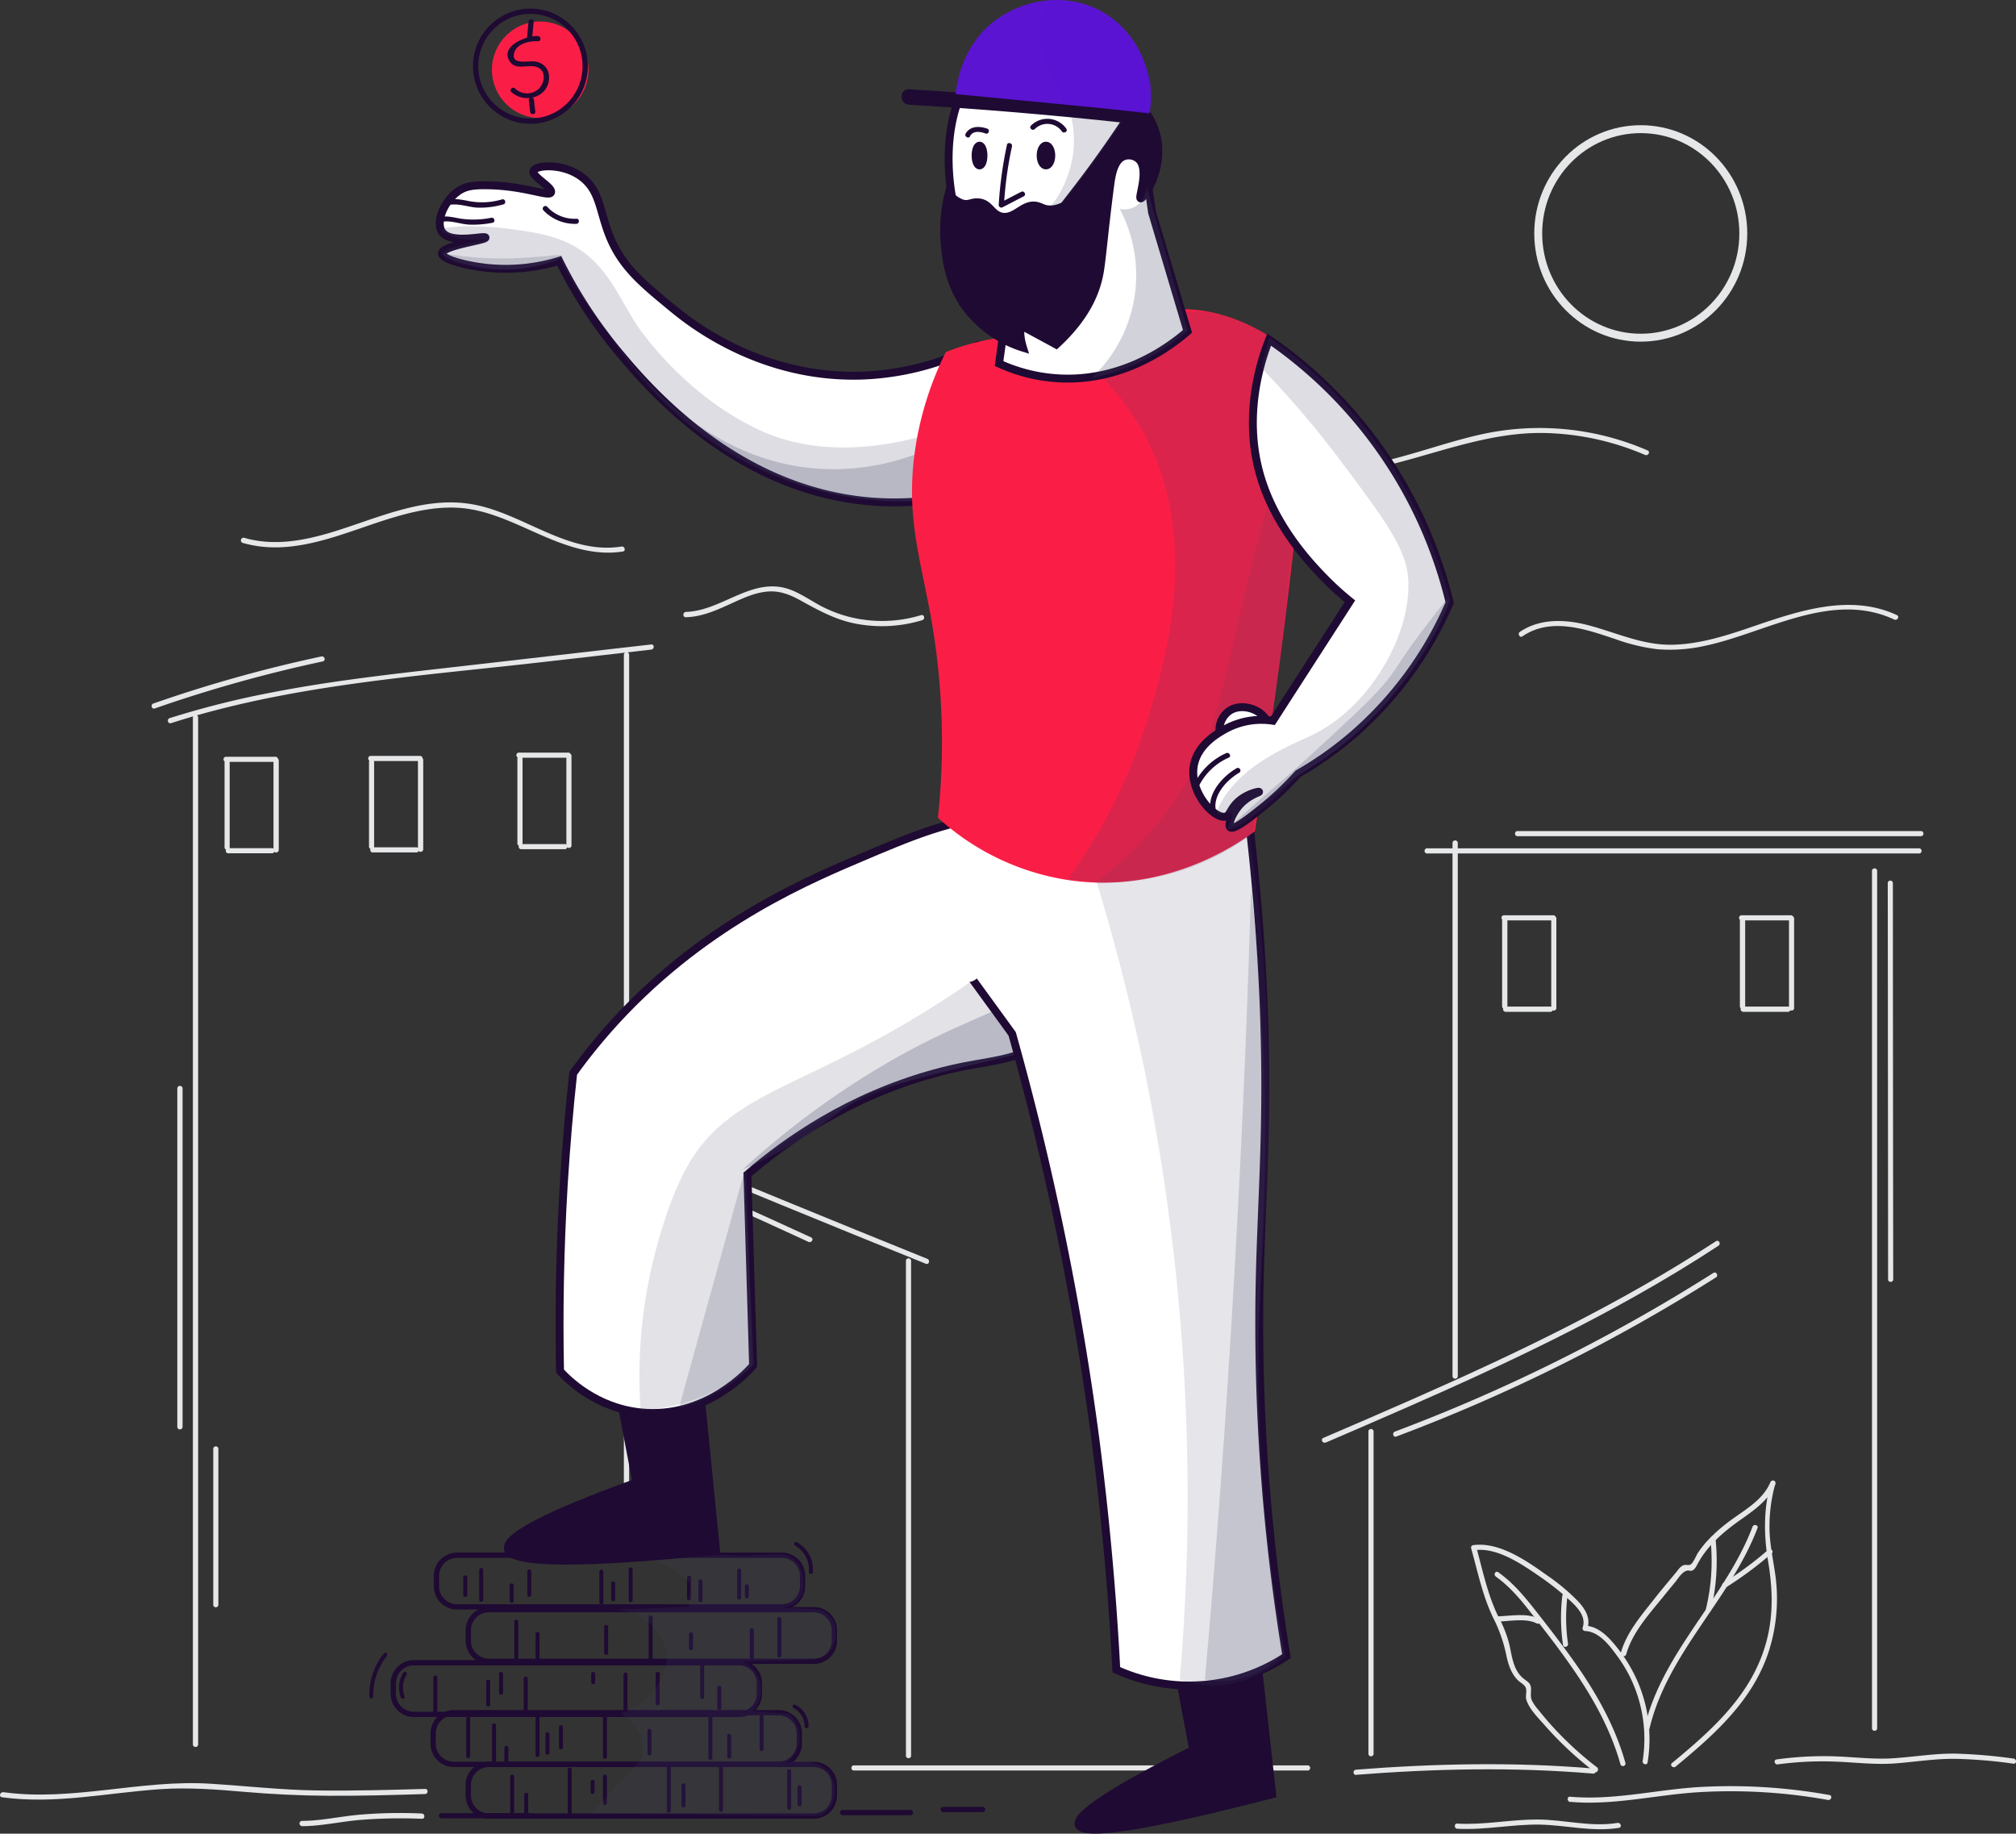 <svg xmlns="http://www.w3.org/2000/svg" viewBox="0 0 763.66 694.5"><rect x="0" y="0" width="763.66" height="694.5" fill="#333333" stroke="none"/><g id="Camada_2" data-name="Camada 2"><g id="Camada_1-2" data-name="Camada 1"><g id="coins_ground" data-name="coins ground"><path d="M167,688.67h34.62a1,1,0,0,0,0-1.94H167a1,1,0,0,0,0,1.94Z" fill="#1e0a32"/><path d="M319.18,687.51h25.68a1,1,0,0,0,0-2H319.18a1,1,0,0,0,0,2Z" fill="#1e0a32"/><path d="M357.31,686.34h14.91a1,1,0,0,0,0-2H357.31a1,1,0,0,0,0,2Z" fill="#1e0a32"/><path d="M296.23,608.6H173.11a7.8,7.8,0,0,1-7.78-7.78v-4a7.8,7.8,0,0,1,7.78-7.78H296.23A7.8,7.8,0,0,1,304,596.8v4A7.8,7.8,0,0,1,296.23,608.6Z" fill="none" stroke="#1e0a32" stroke-miterlimit="10" stroke-width="2"/><path d="M308.29,629.22H185.17a7.81,7.81,0,0,1-7.79-7.78v-4a7.81,7.81,0,0,1,7.79-7.78H308.29a7.8,7.8,0,0,1,7.78,7.78v4A7.8,7.8,0,0,1,308.29,629.22Z" fill="none" stroke="#1e0a32" stroke-miterlimit="10" stroke-width="2"/><path d="M279.89,649.32H156.77a7.8,7.8,0,0,1-7.78-7.78v-4a7.8,7.8,0,0,1,7.78-7.78H279.89a7.8,7.8,0,0,1,7.78,7.78v4A7.8,7.8,0,0,1,279.89,649.32Z" fill="none" stroke="#1e0a32" stroke-miterlimit="10" stroke-width="2"/><path d="M294.93,668.25H171.87a7.8,7.8,0,0,1-7.78-7.78v-4a7.8,7.8,0,0,1,7.78-7.78H295a7.8,7.8,0,0,1,7.78,7.78v4A7.91,7.91,0,0,1,294.93,668.25Z" fill="none" stroke="#1e0a32" stroke-miterlimit="10" stroke-width="2"/><path d="M308.29,687.83H185.17a7.81,7.81,0,0,1-7.79-7.78v-4a7.81,7.81,0,0,1,7.79-7.78H308.29a7.8,7.8,0,0,1,7.78,7.78v4A7.8,7.8,0,0,1,308.29,687.83Z" fill="none" stroke="#1e0a32" stroke-miterlimit="10" stroke-width="2"/><path d="M260.25,597.45v8a.75.75,0,0,0,1.49,0v-8a.75.75,0,0,0-1.49,0Z" fill="#1e0a32"/><path d="M264.59,598.87v7.33a.75.75,0,0,0,1.49,0v-7.33a.75.75,0,0,0-1.49,0Z" fill="#1e0a32"/><path d="M279.24,594.85V605.1a.75.75,0,0,0,1.5,0V594.85a.75.75,0,0,0-1.5,0Z" fill="#1e0a32"/><path d="M282.16,600.69v4a.75.75,0,0,0,1.49,0v-4a.75.75,0,0,0-1.49,0Z" fill="#1e0a32"/><path d="M181.53,594.6v11.34a.75.75,0,0,0,1.5,0V594.6a.75.75,0,0,0-1.5,0Z" fill="#1e0a32"/><path d="M175.5,597.45v6.68c0,.9,1.5,1,1.5,0v-6.68a.75.75,0,0,0-1.5,0Z" fill="#1e0a32"/><path d="M199.75,595.05v9.08a.75.75,0,0,0,1.49,0v-9.08a.75.75,0,0,0-1.49,0Z" fill="#1e0a32"/><path d="M193.08,600.37v6a.75.75,0,0,0,1.49,0v-6a.75.75,0,0,0-1.49,0Z" fill="#1e0a32"/><path d="M227.05,595.24V607a.75.75,0,0,0,1.49,0v-11.8a.75.75,0,0,0-1.49,0Z" fill="#1e0a32"/><path d="M231.52,599.72v6a.75.75,0,0,0,1.5,0v-6a.75.75,0,0,0-1.5,0Z" fill="#1e0a32"/><path d="M238.14,594.34v11.8a.75.75,0,0,0,1.49,0v-11.8a.75.75,0,0,0-1.49,0Z" fill="#1e0a32"/><path d="M194.83,614.11v14a.75.75,0,0,0,1.49,0v-14a.75.75,0,0,0-1.49,0Z" fill="#1e0a32"/><path d="M202.87,618.78v10a.75.75,0,0,0,1.49,0v-10c-.07-.91-1.49-.91-1.49,0Z" fill="#1e0a32"/><path d="M228.87,616.12v10a.75.75,0,0,0,1.49,0v-10c-.07-.91-1.49-.91-1.49,0Z" fill="#1e0a32"/><path d="M245.72,612.56v16.2a.75.75,0,0,0,1.49,0v-16.2c-.06-.91-1.49-.91-1.49,0Z" fill="#1e0a32"/><path d="M261,619v5.32c0,.9,1.5,1,1.5,0V619a.75.75,0,0,0-1.5,0Z" fill="#1e0a32"/><path d="M164.16,635.25v12.9a.75.75,0,0,0,1.49,0v-12.9a.75.75,0,0,0-1.49,0Z" fill="#1e0a32"/><path d="M198.39,635.7v13.36a.75.75,0,0,0,1.49,0V635.7a.75.75,0,0,0-1.49,0Z" fill="#1e0a32"/><path d="M184.19,636.8v8.89a.75.75,0,0,0,1.49,0V636.8a.75.75,0,0,0-1.49,0Z" fill="#1e0a32"/><path d="M189.06,633.89v7.32a.75.75,0,0,0,1.49,0v-7.32a.75.75,0,0,0-1.49,0Z" fill="#1e0a32"/><path d="M236.19,634.15V647.7a.75.75,0,0,0,1.49,0V634.15a.75.75,0,0,0-1.49,0Z" fill="#1e0a32"/><path d="M223.94,633.89v3.3a.75.75,0,0,0,1.49,0v-3.3a.75.75,0,0,0-1.49,0Z" fill="#1e0a32"/><path d="M265.24,629.93v12.9a.75.75,0,0,0,1.49,0v-12.9a.75.75,0,0,0-1.49,0Z" fill="#1e0a32"/><path d="M271.72,639.2V647a.75.75,0,0,0,1.49,0V639.2c-.06-.9-1.49-.9-1.49,0Z" fill="#1e0a32"/><path d="M248.38,633.89v11.34a.75.75,0,0,0,1.49,0V633.89a.75.75,0,0,0-1.49,0Z" fill="#1e0a32"/><path d="M176.61,650.81v14.46a.75.75,0,0,0,1.49,0V650.81a.75.75,0,0,0-1.49,0Z" fill="#1e0a32"/><path d="M187.89,667.86V653.4a.75.75,0,0,0-1.49,0v14.46a.75.75,0,0,0,1.49,0Z" fill="#1e0a32"/><path d="M192.56,667.47V661.9a.75.75,0,0,0-1.49,0v5.57a.75.75,0,0,0,1.49,0Z" fill="#1e0a32"/><path d="M202.87,649.71v15.1a.75.75,0,0,0,1.49,0v-15.1a.75.75,0,0,0-1.49,0Z" fill="#1e0a32"/><path d="M206.63,656.77v7.14a.75.75,0,0,0,1.49,0v-7.14c-.07-.9-1.49-.9-1.49,0Z" fill="#1e0a32"/><path d="M211.75,654.12v7.78a.75.75,0,0,0,1.49,0v-7.78c-.07-.91-1.49-.91-1.49,0Z" fill="#1e0a32"/><path d="M228.41,649.71v15.75a.75.75,0,0,0,1.49,0V649.71a.75.75,0,0,0-1.49,0Z" fill="#1e0a32"/><path d="M245.27,655.48v8.69a.75.75,0,0,0,1.49,0v-8.69a.75.75,0,0,0-1.49,0Z" fill="#1e0a32"/><path d="M268.35,649.25v16.67a.75.75,0,0,0,1.49,0V649.25a.75.75,0,0,0-1.49,0Z" fill="#1e0a32"/><path d="M275.48,657.42v8a.75.75,0,0,0,1.49,0v-8a.75.75,0,0,0-1.49,0Z" fill="#1e0a32"/><path d="M287.74,650.1v12.44a.75.75,0,0,0,1.49,0V650.1c-.07-.91-1.49-.91-1.49,0Z" fill="#1e0a32"/><path d="M194.76,687.25V672.79a.75.75,0,0,0-1.49,0v14.46a.75.75,0,0,0,1.49,0Z" fill="#1e0a32"/><path d="M200.08,687v-7.33a.75.75,0,0,0-1.49,0V687a.75.75,0,0,0,1.49,0Z" fill="#1e0a32"/><path d="M215.06,670.13v16.66a.75.75,0,0,0,1.49,0V670.13a.75.75,0,0,0-1.49,0Z" fill="#1e0a32"/><path d="M228.41,672.79V683a.75.75,0,0,0,1.49,0V672.79a.75.75,0,0,0-1.49,0Z" fill="#1e0a32"/><path d="M223.74,674.8v4a.75.75,0,0,0,1.49,0v-4a.75.75,0,0,0-1.49,0Z" fill="#1e0a32"/><path d="M252.6,668.57v17.32a.75.75,0,0,0,1.49,0V668.57a.75.75,0,0,0-1.49,0Z" fill="#1e0a32"/><path d="M258.17,676.1v7.78a.75.75,0,0,0,1.49,0V676.1c-.06-.91-1.49-.91-1.49,0Z" fill="#1e0a32"/><path d="M272.37,669.42v16.21a.75.75,0,0,0,1.49,0V669.42a.75.75,0,0,0-1.49,0Z" fill="#1e0a32"/><path d="M298.18,670.78v14a.75.75,0,0,0,1.49,0v-14c-.07-.91-1.49-.91-1.49,0Z" fill="#1e0a32"/><path d="M302.13,676.81v6.68a.75.75,0,0,0,1.49,0v-6.68a.75.75,0,0,0-1.49,0Z" fill="#1e0a32"/><path d="M285.53,627.73V617.35a.75.75,0,0,0-1.49,0v10.38c.07.91,1.49,1,1.49,0Z" fill="#1e0a32"/><path d="M294.48,613.14v13.94a.75.75,0,0,0,1.49,0V613.14c-.06-.91-1.49-1-1.49,0Z" fill="#1e0a32"/><path d="M301.22,585.39a10.55,10.55,0,0,1,5.19,10.05c-.06.91,1.36.91,1.49,0a11.82,11.82,0,0,0-5.9-11.28.73.73,0,1,0-.78,1.23Z" fill="#1e0a32"/><path d="M152.75,633.56a10.57,10.57,0,0,0-.91,9.34c.32.84,1.75.52,1.43-.39a9.26,9.26,0,0,1,.77-8.23.74.74,0,0,0-1.29-.72Z" fill="#1e0a32"/><path d="M145.42,626.24a25.1,25.1,0,0,0-5.51,16.4.75.75,0,0,0,1.49,0,23.82,23.82,0,0,1,5.12-15.43c.52-.65-.52-1.69-1.1-1Z" fill="#1e0a32"/><path d="M300.58,646.92a7.75,7.75,0,0,1,4.21,6.94.75.75,0,0,0,1.49,0,9.13,9.13,0,0,0-4.93-8.17c-.84-.46-1.62.78-.77,1.23Z" fill="#1e0a32"/><path d="M233.34,590.58c3.95-.52,13.23-1.17,22,4.15a30.2,30.2,0,0,1,6.1,4.79c-.2,3-.46,6-.65,9-9.53.39-19,.78-28.53,1.1,1.3.07,11.67.65,17.31,9.08a19.3,19.3,0,0,1,3.18,9.6,25.48,25.48,0,0,1-5.12,12.12A26.09,26.09,0,0,1,235.22,649a15.56,15.56,0,0,1,7.65,9.28,15.25,15.25,0,0,1,0,8q-9.44,10.21-18.87,20.49l86.62,1a10.62,10.62,0,0,0,4.48-4.47,11.55,11.55,0,0,0-1.3-12.13c-4.54-5.77-14.85-3.76-16-3.5.32-.19,5.57-4.15,5.12-10.57a12,12,0,0,0-4.15-8l-13.75-1a12.13,12.13,0,0,0,3.18-9.6,11.82,11.82,0,0,0-7.33-9.27c6.16-.07,11.48-.2,15.7-.33,12.25-.32,15-.51,17.24-2.85,3-3.24,4-9.53,1-13.42a9.3,9.3,0,0,0-5.12-3.18c-4.8-.19-9.59-.45-14.39-.65a9.39,9.39,0,0,0,6.74-2.52c2.53-2.6,2.34-6,2.27-7.65-.06-1-.45-5.32-3.5-8s-7.26-2-14.72-1.62c-5.83.32-11.73-.26-17.57,0C256.29,589.54,244,590.12,233.34,590.58Z" fill="#464664" opacity="0.15" style="isolation:isolate"/></g><g id="ground"><path d="M323.27,670.58H495.54a1,1,0,0,0,0-1.94H323.27a1,1,0,0,0,0,1.94Z" fill="#e6e7e8"/><path d="M513.63,672.21c30-2.34,59.84-3,89.86-.46,1.24.13,1.24-1.81,0-1.94-30-2.53-59.84-1.88-89.86.45-1.23.07-1.23,2,0,2Z" fill="#e6e7e8"/><path d="M594.8,682.45C611,683.88,627,679.86,643,678.82a207.17,207.17,0,0,1,49.47,2.92c1.24.19,1.75-1.69.52-1.88a211.2,211.2,0,0,0-48.75-3.05c-16.47.91-32.94,5.19-49.47,3.69-1.24-.13-1.24,1.82,0,2Z" fill="#e6e7e8"/><path d="M604.92,669.35a128,128,0,0,1-18.61-17.44c-1.23-1.42-2.4-2.85-3.56-4.28a18.89,18.89,0,0,1-2.34-3.3c-.78-1.56-.45-2.66-.45-4.41,0-3-1.75-2.92-3.76-5-3.05-3.17-3.5-7.78-4.41-11.86a44.3,44.3,0,0,0-4.15-10.63c-4.09-8.24-6-17.64-8.43-26.46-.2.39-.45.78-.65,1.17,8.56-1.17,17.83,5.25,24.64,9.92a104.66,104.66,0,0,1,10,7.78c3.18,2.85,8,6.87,6.29,11.67a1,1,0,0,0,.91,1.23c5.32.2,9.34,5.51,12.19,9.47a52.28,52.28,0,0,1,6.74,12.25A53.31,53.31,0,0,1,622.23,667c-.19,1.23,1.69,1.75,1.88.52a55,55,0,0,0-3.82-30.74,56.74,56.74,0,0,0-8.11-13.22c-3-3.7-6.74-7.65-11.86-7.85.32.39.64.85.9,1.23,1.5-4-.84-7.71-3.56-10.56a76.33,76.33,0,0,0-11.74-9.79c-7.65-5.45-18.09-12.78-28-11.35a.93.93,0,0,0-.65,1.17c2.53,9,4.41,18.47,8.63,26.9a55.8,55.8,0,0,1,4.6,13.17c.71,3.5,1.75,7.13,4.35,9.79,1.1,1.16,3,1.81,3.24,3.5s-.39,2.66.19,4.34c1.23,3.44,4.41,6.55,6.74,9.21a133.11,133.11,0,0,0,19,17.76c.91.65,1.88-1,.91-1.75Z" fill="#e6e7e8"/><path d="M616,626.63c2.27-8.37,9-15.63,14.33-22.24,1.42-1.75,2.78-3.44,4.21-5.13,1.17-1.42,2.66-4.08,4.67-4.41.84-.12,1.23.39,2.14-.19s1.36-1.75,1.88-2.66c3.89-7.07,10.11-12.19,16.66-16.79C665,571.58,670.08,568,672.61,562c-.65-.19-1.23-.32-1.88-.52-2.66,9.86-2.66,19.65-1,29.7,1.75,10.44,2.14,20.55-.72,30.93-5.44,19.77-20.42,33.06-35.66,45.64-1,.78.39,2.14,1.36,1.36,14.92-12.32,29.63-25.35,35.54-44.41a65.36,65.36,0,0,0,2.26-28.07c-.77-5.58-2-11-2.2-16.73a60,60,0,0,1,2.2-18c.33-1.23-1.42-1.62-1.88-.52-3,7.13-10.3,10.76-16.14,15.24a61.39,61.39,0,0,0-8.3,7.58,36.27,36.27,0,0,0-3.05,4c-.71,1.1-1.81,4.08-3,4.47-.78.26-1.62-.19-2.53.2-1.29.51-2.14,2.07-3,3-2.85,3.44-5.71,6.81-8.43,10.31-4.73,6-10.11,12.32-12.19,19.78-.26,1.36,1.62,1.88,2,.65Z" fill="#e6e7e8"/><path d="M566.6,597.12c5.84,4.15,10.25,9.73,14.59,15.37,4.6,5.84,9.14,11.74,13.42,17.83C602.84,642,610,654.5,613.87,668.38a1,1,0,0,0,1.88-.52c-4-14.39-11.48-27.36-20.1-39.42-4.22-5.9-8.63-11.61-13.1-17.31s-9-11.41-15-15.63c-1-.77-2,.91-.91,1.62Z" fill="#e6e7e8"/><path d="M663.86,578.26c-10.31,27.1-34.11,47.33-40.92,76a1,1,0,0,0,1.88.51c6.75-28.65,30.61-48.88,40.92-76,.45-1.17-1.43-1.69-1.88-.52Z" fill="#e6e7e8"/><path d="M647.91,582.86a77.12,77.12,0,0,1-1.75,26.71,1,1,0,0,0,1.88.52,80.26,80.26,0,0,0,1.81-27.23c-.13-1.23-2.07-1.23-1.94,0Z" fill="#e6e7e8"/><path d="M653.81,601.21a140.44,140.44,0,0,0,17.31-12.84c1-.84-.46-2.2-1.36-1.36a132.31,132.31,0,0,1-16.93,12.51c-1.1.72-.13,2.4,1,1.69Z" fill="#e6e7e8"/><path d="M567.31,614.18c4.48-.13,10.77-1.43,14.85.71,1.1.58,2.08-1.1,1-1.69-4.6-2.46-10.82-1.16-15.82-1-1.29.07-1.29,2,0,1.95Z" fill="#e6e7e8"/><path d="M591.82,604.32a69.6,69.6,0,0,0,.26,18.74c.2,1.23,2.08.71,1.88-.52a68.2,68.2,0,0,1-.19-18.22c.19-1.23-1.75-1.23-1.95,0Z" fill="#e6e7e8"/><path d="M552,692.63c10.5.58,20.88-1.75,31.38-1.56,10,.2,19.84,2.86,29.89,1.23,1.23-.19.71-2.07-.52-1.88-10.24,1.69-20.36-1.29-30.6-1.29-10.05,0-20,2.14-30.15,1.55-1.23-.13-1.23,1.82,0,2Z" fill="#e6e7e8"/><path d="M673.45,668.25a126.65,126.65,0,0,1,22.7-1c7.45.33,14.84,1.23,22.36.59,7.33-.59,14.59-1.75,22-1.69A184.12,184.12,0,0,1,762.73,668c1.23.13,1.23-1.81,0-1.94a194.86,194.86,0,0,0-22.24-1.88c-7.78-.07-15.43,1.23-23.21,1.75-7.45.51-14.85-.46-22.3-.72a131,131,0,0,0-22,1.17c-1.3.19-.78,2.07.45,1.88Z" fill="#e6e7e8"/><path d="M.7,680.7c20.1,2.79,40-1.69,60-3.05,10.64-.71,21.08.07,31.71,1s21.27,1.43,32,1.49c12.19.07,24.45-.26,36.64-.65,1.23-.06,1.23-2,0-1.94-13.68.39-27.43.77-41.11.58-13.42-.19-26.65-1.69-40-2.53-26.33-1.75-52.46,6.81-78.72,3.18C0,678.69-.53,680.5.7,680.7Z" fill="#e6e7e8"/><path d="M114.23,691.66c7.59,0,15.11-1.82,22.63-2.4a191.09,191.09,0,0,1,22.95-.39c1.24.06,1.24-1.88,0-2a181.26,181.26,0,0,0-22.95.39c-7.52.59-15.11,2.4-22.63,2.4a1,1,0,0,0,0,1.95Z" fill="#e6e7e8"/></g><g id="buildings"><path d="M73.06,271.77V660.66a1,1,0,0,0,2,0V271.77a1,1,0,0,0-2,0Z" fill="#e6e7e8"/><path d="M236.32,248v334a1,1,0,0,0,2,0V248a1,1,0,0,0-2,0Z" fill="#e6e7e8"/><path d="M240.21,433.28q55.14,23,110.55,45.39c1.17.45,1.68-1.43.52-1.88q-55.44-22.38-110.55-45.39c-1.17-.45-1.62,1.43-.52,1.88Z" fill="#e6e7e8"/><path d="M343.17,477.37V665.14a1,1,0,0,0,1.95,0V477.37a1,1,0,0,0-1.95,0Z" fill="#e6e7e8"/><path d="M520.31,664.42V542a1,1,0,0,0-1.95,0V664.42a1,1,0,0,0,1.95,0Z" fill="#e6e7e8"/><path d="M502.22,546.36c39.61-17.06,79.36-34.17,117-55.31C630,485,640.64,478.6,651,471.79c1-.71.06-2.39-1-1.68-36.18,23.66-75.21,42.34-114.64,59.71-11.34,5-22.75,9.92-34.1,14.79-1.23.58-.19,2.2.91,1.75Z" fill="#e6e7e8"/><path d="M552.21,521.2V319.3a1,1,0,0,0-2,0V521.2a1,1,0,0,0,2,0Z" fill="#e6e7e8"/><path d="M540.86,323.25H727.14a1,1,0,0,0,0-1.94H540.86a1,1,0,1,0,0,1.94Z" fill="#e6e7e8"/><path d="M709.11,329.67V654.76a1,1,0,0,0,1.95,0V329.67a1,1,0,0,0-1.95,0Z" fill="#e6e7e8"/><path d="M64.76,273.91c45.32-14.59,93.69-17.76,140.7-23.14q20.61-2.34,41.24-4.74c1.23-.13,1.23-2.07,0-1.94-24.51,2.79-49.09,5.64-73.59,8.43-23.28,2.65-46.69,5.18-69.7,9.66A340.52,340.52,0,0,0,64.24,272c-1.16.39-.64,2.27.52,1.88Z" fill="#e6e7e8"/><path d="M87,321.11V288.7a1,1,0,0,0-1.94,0v32.41a1,1,0,0,0,1.94,0Z" fill="#e6e7e8"/><path d="M85.45,288.57h19.06a1,1,0,0,0,0-1.95H85.45a1,1,0,0,0,0,1.95Z" fill="#e6e7e8"/><path d="M103.6,288.11v33.78a1,1,0,0,0,2,0V288.11a1,1,0,0,0-2,0Z" fill="#e6e7e8"/><path d="M86.29,323.19h16.92a1,1,0,0,0,0-1.95H86.29a1,1,0,0,0,0,1.95Z" fill="#e6e7e8"/><path d="M141.72,320.85V288.44a1,1,0,0,0-1.94,0v32.41a1,1,0,0,0,1.94,0Z" fill="#e6e7e8"/><path d="M140.23,288.24H159.3a1,1,0,0,0,0-1.94H140.23a1,1,0,0,0,0,1.94Z" fill="#e6e7e8"/><path d="M158.32,287.85v33.78a1,1,0,0,0,2,0V287.85a1,1,0,0,0-2,0Z" fill="#e6e7e8"/><path d="M141,322.86h16.92a1,1,0,0,0,0-1.94H141a1,1,0,0,0,0,1.94Z" fill="#e6e7e8"/><path d="M197.94,319.62V287.2a1,1,0,0,0-1.95,0v32.42a1,1,0,0,0,1.95,0Z" fill="#e6e7e8"/><path d="M196.38,287h19.06a1,1,0,0,0,0-1.95H196.38a1,1,0,0,0,0,1.95Z" fill="#e6e7e8"/><path d="M214.54,286.62V320.4a1,1,0,0,0,1.94,0V286.62a1,1,0,1,0-1.94,0Z" fill="#e6e7e8"/><path d="M197.23,321.63h16.92a1,1,0,0,0,0-1.94H197.23a1,1,0,0,0,0,1.94Z" fill="#e6e7e8"/><path d="M67.16,412.27V540.39a1,1,0,0,0,2,0V412.27a1,1,0,0,0-2,0Z" fill="#e6e7e8"/><path d="M80.78,548.56V608a1,1,0,0,0,1.94,0V548.56a1,1,0,0,0-1.94,0Z" fill="#e6e7e8"/><path d="M58.6,268.34a528,528,0,0,1,63.67-17.83c1.24-.26.72-2.14-.52-1.88a524.29,524.29,0,0,0-63.66,17.83c-1.17.39-.65,2.27.51,1.88Z" fill="#e6e7e8"/><path d="M241.77,442.55c21.91,8.24,43.24,18,64.51,27.82,1.1.52,2.14-1.17,1-1.69-21.46-9.85-42.92-19.71-65-28-1.17-.45-1.69,1.43-.52,1.88Z" fill="#e6e7e8"/><path d="M254.48,511.09V478.67a1,1,0,0,0-1.95,0v32.42a1,1,0,0,0,1.95,0Z" fill="#e6e7e8"/><path d="M253,478.54h19.07a1,1,0,0,0,0-2H253a1,1,0,0,0,0,2Z" fill="#e6e7e8"/><path d="M271.07,478.15v33.78a1,1,0,0,0,1.95,0V478.15a1,1,0,1,0-1.95,0Z" fill="#e6e7e8"/><path d="M253.76,513.16h16.93a1,1,0,0,0,0-1.94H253.76a1,1,0,0,0,0,1.94Z" fill="#e6e7e8"/><path d="M528.93,544.09a659.94,659.94,0,0,0,121.12-60.3c1-.65.06-2.33-1-1.69a656.38,656.38,0,0,1-120.66,60.11c-1.17.45-.65,2.33.52,1.88Z" fill="#e6e7e8"/><path d="M715.08,334.28q.09,75.27.13,150.48a1,1,0,0,0,1.94,0q-.09-75.27-.13-150.48a1,1,0,0,0-1.94,0Z" fill="#e6e7e8"/><path d="M574.64,316.7H727.85a1,1,0,0,0,0-1.94H574.64a1,1,0,0,0,0,1.94Z" fill="#e6e7e8"/><path d="M571,381.15V348.73a1,1,0,0,0-2,0v32.42a1,1,0,0,0,2,0Z" fill="#e6e7e8"/><path d="M569.52,348.6h19.06a1,1,0,0,0,0-1.94H569.52a1,1,0,0,0,0,1.94Z" fill="#e6e7e8"/><path d="M587.61,348.22V382a1,1,0,0,0,1.94,0V348.22a1,1,0,1,0-1.94,0Z" fill="#e6e7e8"/><path d="M570.36,383.23h16.92a1,1,0,0,0,0-2H570.36a1,1,0,0,0,0,2Z" fill="#e6e7e8"/><path d="M661.07,381.15V348.73a1,1,0,0,0-2,0v32.42a1,1,0,1,0,2,0Z" fill="#e6e7e8"/><path d="M659.51,348.6h19.06a1,1,0,0,0,0-1.94H659.51a1,1,0,0,0,0,1.94Z" fill="#e6e7e8"/><path d="M677.67,348.22V382a1,1,0,0,0,1.94,0V348.22a1,1,0,1,0-1.94,0Z" fill="#e6e7e8"/><path d="M660.36,383.23h16.92a1,1,0,0,0,0-2H660.36a1,1,0,0,0,0,2Z" fill="#e6e7e8"/><ellipse cx="621.52" cy="88.41" rx="38.84" ry="39.49" fill="none" stroke="#e6e7e8" stroke-miterlimit="10" stroke-width="3"/><path d="M576.72,241c10.76-7.33,23.86-2.73,35,1a72.84,72.84,0,0,0,16.08,3.89,60.19,60.19,0,0,0,17.76-1.23c23.15-4.8,48.18-21.14,72-10,1.1.52,2.14-1.17,1-1.68-17.5-8.17-36.76-1.76-53.88,4.08-10,3.44-20.29,6.87-31,7.13-11,.26-20.55-4.21-30.86-7.07-8.95-2.52-19.06-3.24-27.1,2.21-1,.71,0,2.4,1,1.69Z" fill="#e6e7e8"/><path d="M92,205.64c18.74,5.38,37.16-3.44,54.73-8.95,9.59-3,19.71-5.38,29.82-4.08,10.31,1.36,19.71,6.29,29.18,10.37s19.58,7.59,30.21,5.9c1.23-.19.72-2.07-.52-1.88-20.29,3.24-37.28-12.64-56.47-16-18.74-3.31-36.57,5.64-54.07,10.82-10.57,3.12-21.53,5-32.36,1.88a1,1,0,0,0-.52,1.95Z" fill="#e6e7e8"/><path d="M259.79,233.78c6.94-.2,13-3.31,19.19-6.1,3.76-1.68,7.66-3.3,11.8-3.63,4.61-.39,8.63,1.23,12.58,3.44,7.26,4,14,7.71,22.37,9a52.31,52.31,0,0,0,23.67-1.62c1.16-.39.71-2.27-.52-1.88a50.6,50.6,0,0,1-26.39.84,49.11,49.11,0,0,1-11.93-4.54c-3.57-1.94-6.94-4.27-10.7-5.77-14.46-5.77-26.06,7.85-40.07,8.24-1.23.13-1.23,2.07,0,2Z" fill="#e6e7e8"/><path d="M458.78,173.35c18.67,8.69,39.61,8.3,59.45,4.47C540.67,173.48,561.8,163.56,585,164a101.69,101.69,0,0,1,38.13,8.3c1.17.52,2.14-1.17,1-1.69a102.73,102.73,0,0,0-61.85-6.35c-11.35,2.4-22.31,6.35-33.52,9.27a153.71,153.71,0,0,1-32.49,5.06c-12.51.39-25-1.49-36.44-6.81-1.16-.58-2.14,1.1-1,1.62Z" fill="#e6e7e8"/></g><g id="leg_r" data-name="leg r"><path d="M235.09,529.76c2,10.57,3.95,21.2,6,31.77-33.45,12.12-49.73,20.49-48.69,25.16q1.84,8.46,78.84.64-3.3-33.06-6.61-66.19C254.74,524.05,244.88,526.91,235.09,529.76Z" fill="#1e0a32" stroke="#1e0a32" stroke-miterlimit="10" stroke-width="3"/><path d="M391.67,397.3c-14,5.77-19.9,4.34-37.6,9.2-32.62,8.95-56.22,25.68-70.94,38.32q1.08,36.18,2.14,72.36c-1.49,1.75-17.83,20.29-42.59,17.77-17.06-1.75-27.69-12.52-30.54-15.63-.46-22.24-.07-46,1.42-70.93.91-14.46,2.08-28.47,3.57-41.89,2.2-3.11,5.58-7.58,9.92-12.77,34.1-40.59,74.95-58.61,97.19-68.08s36.05-15.36,56.73-17c5.51-.45,60.63-4.34,69.51,17.77C458.71,346.53,426.23,383.1,391.67,397.3Z" fill="#fff" stroke="#1e0a32" stroke-miterlimit="10" stroke-width="3"/><path d="M446.91,319.56c-12.32-8.5-39.48,27.68-93.56,61.79-52,32.74-79.23,32.22-94.92,64.06-4.8,9.66-9.79,25-12.84,40.52a185.59,185.59,0,0,0-2.91,48.17,69.45,69.45,0,0,0,14.58-2.2A71.12,71.12,0,0,0,285,517.31c-.71-24.57-1.49-49.15-2.2-73.65a203.11,203.11,0,0,1,43.05-27c36.5-16.92,50.19-9.66,80.27-27,6.94-3.95,46.16-26.58,45.26-56.15C451.13,328.83,451.06,322.41,446.91,319.56Z" fill="#464664" opacity="0.16" style="isolation:isolate"/><path d="M452,331.23c-2.72-2.21-13.29,12.58-38.64,30.67C381.82,384.33,366.64,384.07,332,405a314.09,314.09,0,0,0-50.64,37.93,171.19,171.19,0,0,0,17.5-8.76c14.92-8.68,18.55-14,29.89-19.71,4.09-2,11.74-4.08,27-8,26.64-6.93,30.47-6.61,40.13-10.95a98.18,98.18,0,0,0,25.55-16.8C442.5,360.08,455.41,334,452,331.23Z" fill="#464664" opacity="0.25" style="isolation:isolate"/><path d="M282,443.59q-12.45,44.84-24.83,89.73a61.82,61.82,0,0,0,13.16-5.12,59.12,59.12,0,0,0,15.3-11.67Q283.82,480.07,282,443.59Z" fill="#464664" opacity="0.2" style="isolation:isolate"/></g><g id="leg_l" data-name="leg l"><path d="M446,631c2,10.57,4,21.21,6,31.77-30.28,15.24-44.67,24.71-43.38,28.4q2.43,6.72,73.27-11.6c-2.14-19.07-4.22-38.13-6.36-57.19C465.65,625.33,455.86,628.18,446,631Z" fill="#1e0a32" stroke="#1e0a32" stroke-miterlimit="10" stroke-width="3"/><path d="M471.94,301.53c2.27,17.51,5.19,43.9,6.61,76.12,2.14,49.73-1,77.42-1.49,114.18a778.05,778.05,0,0,0,10.25,135.44,66.6,66.6,0,0,1-64.45,5.13c-1.43-27.62-4-57-8-87.86a1101.08,1101.08,0,0,0-31.45-152.95c-7.78-10.76-15.62-21.46-23.4-32.22q42.5-30.06,84.93-60C453.85,300.11,462.86,300.82,471.94,301.53Z" fill="#fff" stroke="#1e0a32" stroke-miterlimit="10" stroke-width="3"/><path d="M370.66,364.94c-2-2.78-4-5.64-6-8.43-.58,2.21-1.17,4.41-1.75,6.68,9.59-6,19-12.25,28-19.12,7.52-5.71,14.52-12,22.11-17.57,4.8-3.57,9.72-6.94,14.65-10.31,4.73-3.18,9.53-7.2,14.72-9.73,2.79-1.36,6.09-1.17,9.08-1.17,5.7,0,11.34.2,17,.52,6.23.33,6.23-9.4,0-9.72-5.64-.26-11.34-.52-17-.52-3.64,0-7.4,0-10.83,1.1-5.38,1.75-10.25,6-14.85,9.14-5.32,3.57-10.57,7.13-15.76,10.89-8,5.84-15.43,12.39-23.27,18.42a345.05,345.05,0,0,1-28.72,19.64c-2.08,1.3-3.31,4.48-1.76,6.68,2,2.79,4,5.64,6,8.43,3.57,5.06,12,.2,8.36-4.93Z" fill="#fff"/><path d="M407.49,309.31a806.88,806.88,0,0,1,26.26,97,808.32,808.32,0,0,1,13.16,229.78,38.2,38.2,0,0,0,11.67,2.21c14.59.38,25.09-8,28.47-11a556.32,556.32,0,0,1-8.76-62c-4.79-56.73,1.24-88.89,2.21-137.13a674.65,674.65,0,0,0-8.76-121.82Z" fill="#464664" opacity="0.14" style="isolation:isolate"/><path d="M473.88,336.35q-2.72,95.79-9.46,197-3.51,52.23-8,102.84A32.66,32.66,0,0,0,486.27,626a647.26,647.26,0,0,1-9.47-99.2c-.71-43.31,3.37-65.42,2.21-116C478.23,378.62,475.76,352.56,473.88,336.35Z" fill="#464664" opacity="0.2" style="isolation:isolate"/></g><g id="hand_r" data-name="hand r"><path d="M208.7,72.92c.84-2-7.46-6-6.61-8.24s11.15-2.91,18.09,2.21C227.44,72.2,227,80,231.13,90c4.74,11.22,12.19,17.31,23.54,26.65,6.81,5.64,33.39,26.78,71.71,25.61A104.32,104.32,0,0,0,369,131.47c-1.49,18.6-3,37.28-4.54,55.88a113.35,113.35,0,0,1-35.14,2.53c-51.61-4.47-84.74-44.28-95-56.53a176.89,176.89,0,0,1-22.5-34.56A69.19,69.19,0,0,1,185,101.51c-8-.78-17.63-3.24-17.57-5.51.06-3,16.6-5,16.47-6s-13.16,2.66-16.47-2.2c-2.59-3.83,1-12.45,7.13-16,1.88-1,4-1.69,9.34-1.63C198.26,70.19,207.92,74.67,208.7,72.92Z" fill="#fff" stroke="#1e0a32" stroke-miterlimit="10" stroke-width="3"/><path d="M167.21,84.07c3.3-.78,7.13.84,10.5,1a37.26,37.26,0,0,0,8.88-.71c1.23-.26.72-2.14-.52-1.88a33.92,33.92,0,0,1-11.15.39c-2.85-.39-5.38-1.3-8.23-.65-1.23.26-.72,2.14.52,1.88Z" fill="#1e0a32"/><path d="M169.93,77.65c3.89-.78,7.33.84,11.09,1a32.17,32.17,0,0,0,9.85-1.3,1,1,0,0,0-.52-1.88,26.9,26.9,0,0,1-12.64.71c-2.92-.58-5.38-1.1-8.36-.51-1.17.32-.65,2.2.58,1.94Z" fill="#1e0a32"/><path d="M205.78,79.6a16.46,16.46,0,0,0,12.58,5.18c1.23-.06,1.23-2,0-1.94a14,14,0,0,1-11.15-4.61,1,1,0,0,0-1.43,1.37Z" fill="#1e0a32"/><path d="M167.4,87.25c.19-1.75,14.33-2.21,27.3-.33,7,1,13.81,2,20.23,5,14,6.54,18.6,19.06,25.87,30.53,0,0,16.27,25.48,45.38,39.75,28.92,14.13,61.92,4.67,80.53-2.85q-1.06,14-2.14,28a116.68,116.68,0,0,1-39.75,1.43c-49.08-6.94-79.87-44.67-92.13-59.65a187.52,187.52,0,0,1-20.55-30.86,61.52,61.52,0,0,1-27.3,3.57c-7.84-.85-17.12-3.44-17.05-5.71.13-2.92,15.75-4.67,15.62-5.32-.06-.32-4.47.65-9.92-.71C171.36,89.58,167.34,88.22,167.4,87.25Z" fill="#464664" opacity="0.18" style="isolation:isolate"/><path d="M314.64,177.69c23.15.33,41.05-8.75,50.38-14.52-.32,8.3-.71,16.53-1,24.83a130.14,130.14,0,0,1-61-4.28c-46.48-14.84-69.31-51.8-75.21-62.11C229.64,125,260.18,177,314.64,177.69Z" fill="#464664" opacity="0.24" style="isolation:isolate"/><path d="M189.44,97.88c13.88.06,23.22-2,23.41-1,.13.78-5.64,3.11-11.73,4.28-17.71,3.37-33.91-4-33.72-5C167.59,95.42,174.86,97.82,189.44,97.88Z" fill="#464664" opacity="0.19" style="isolation:isolate"/></g><g id="coin"><circle cx="204.62" cy="26.43" r="18.28" fill="#fa1e46"/><ellipse cx="200.92" cy="25.07" rx="20.75" ry="20.81" fill="none" stroke="#1e0a32" stroke-miterlimit="10" stroke-width="2"/><path d="M203.77,13.66c-4.08-.26-14.58,3.69-10.69,9.59,2.26,3.44,6.67,1.17,9.85,2,4.09,1.1,3.63,6,1.1,8.43a6.51,6.51,0,0,1-8.94-.19c-.91-.85-2.34.52-1.37,1.36,5.13,4.67,14.27,2,14.27-5.58,0-3.43-2.34-5.64-5.58-6-2.4-.32-9.14,1.49-7.58-3.43,1-3.38,6-4.41,9-4.22,1.23.07,1.23-1.88-.07-1.94Z" fill="#1e0a32"/><path d="M201.57,14.56c.19-2.13.39-4.21.58-6.35.13-1.23-1.81-1.23-1.94,0-.2,2.14-.39,4.22-.59,6.35-.13,1.24,1.82,1.24,1.95,0Z" fill="#1e0a32"/><path d="M200.27,37.78c.2,1.49.39,3,.52,4.53.13,1.24,2.08,1.24,2,0-.2-1.49-.39-3-.52-4.53-.13-1.24-2.08-1.24-1.95,0Z" fill="#1e0a32"/></g><g id="torso"><path d="M388.62,126.86a98.71,98.71,0,0,0-18.54,2.73,87.23,87.23,0,0,0-11.8,3.76,122.79,122.79,0,0,0-12,39.68c-3,24.57,3,40.39,7.06,64.83a269.89,269.89,0,0,1,1.95,71.84,94.13,94.13,0,0,0,50.05,23.73c37.09,5.19,64.32-14.39,70-18.61q5.16-31.89,9.6-65.48c5-37.87,8.75-74.5,11.54-109.7-18-16.93-33.52-21.47-44.48-22.37C430.9,115.45,411.84,125.57,388.62,126.86Z" fill="#fa1e46"/><path d="M417.74,143.2a96,96,0,0,1,14.45,19c23.67,41.1,9,89.08,2.47,110.35a206,206,0,0,1-30.15,60.36,90.74,90.74,0,0,0,24,.85,93.93,93.93,0,0,0,46.29-18.22c6.1-34.63,11.28-71.45,15.3-110.35,2.34-22.83,4.09-45.07,5.38-66.53a72.41,72.41,0,0,0-11.6-9.07c-8.36-5.39-21.53-13.75-36.37-11.16C428.56,121.68,419,140.61,417.74,143.2Z" fill="#464664" opacity="0.17" style="isolation:isolate"/><path d="M492.56,153.51c-3.31,9.27-8.43,24.05-13.62,42.6-15.43,54.4-14.33,77.74-33.07,105.81a131,131,0,0,1-31.44,32.68,107.31,107.31,0,0,0,32.68-5.38A106,106,0,0,0,474.4,315.6c5.06-27.1,9.53-56.34,12.84-87.66C489.9,201.88,491.65,177,492.56,153.51Z" fill="#464664" opacity="0.11" style="isolation:isolate"/></g><g id="hand_l" data-name="hand l"><path d="M462.47,278.32c-1.36-2.53.07-6.29,2.21-8.3,3.95-3.76,11.15-2.33,14.39,1.75.45.59,2.66,3.31,1.75,5.64C478.88,282.15,465.26,283.38,462.47,278.32Z" fill="#fff" stroke="#1e0a32" stroke-miterlimit="10" stroke-width="3"/><path d="M480.76,128.61A169.4,169.4,0,0,1,540,200.84a171.63,171.63,0,0,1,9.14,27.43,138.69,138.69,0,0,1-36.56,50,132.84,132.84,0,0,1-20.88,14.78,114.67,114.67,0,0,1-14.59,13.68c-4.15,3.31-9.79,7.72-11.09,6.62-1-.91.78-5.38,3.57-8.5,3.31-3.63,7.39-4.73,7.33-4.92s-3.7.45-7.07,3c-3.89,3.05-3.7,5.9-5.64,6.36-4.09,1-13.49-8.88-12.06-18.87,1.17-8.36,9.4-12.84,12.19-14.39a28.55,28.55,0,0,1,17.83-3.05c9.72-15.11,19.45-30.15,29.18-45.26a109.13,109.13,0,0,1-10-9.14c-4.47-4.6-17.05-17.7-23.08-35.66C470.12,158.89,477.58,136.65,480.76,128.61Z" fill="#fff" stroke="#1e0a32" stroke-miterlimit="10" stroke-width="3"/><path d="M453.66,298.74a23,23,0,0,1,11.8-11.8c1.16-.51.12-2.2-1-1.68A24.55,24.55,0,0,0,452,297.77c-.52,1.1,1.17,2.08,1.69,1Z" fill="#1e0a32"/><path d="M460.79,307.76c-2-6.1,3.89-12.39,8.75-15.17a1,1,0,0,0-1-1.69c-5.64,3.24-12,10.37-9.66,17.38.39,1.16,2.27.64,1.88-.52Z" fill="#1e0a32"/><path d="M477.77,139.31a364.94,364.94,0,0,1,30.48,35.79c16.47,22,24.64,33,25.22,44.61,1,21.52-15.11,48.43-36.37,58.68-6.16,3-22.18,9-31.39,20.81-2.65,3.37-5.38,8-4.4,9.08.84.84,3.95-1.37,5-.33,1.23,1.23-1.75,5-.91,5.84,1,1,6.81-2.66,12.64-7.33a114.29,114.29,0,0,0,13.23-12.64,131.78,131.78,0,0,0,19.39-13.49,140.47,140.47,0,0,0,38.7-52.52,185.94,185.94,0,0,0-7.32-22.3A177.44,177.44,0,0,0,512.14,156a166.16,166.16,0,0,0-31.38-28.14C479.72,131.66,478.75,135.49,477.77,139.31Z" fill="#464664" opacity="0.18" style="isolation:isolate"/><path d="M540,237.28c-6.22,8-9.4,13.16-12,17-4.93,7.13-12.26,13.94-27,27.55-5.26,4.87-12.39,11.35-21.14,18.81-9.21,8-13.68,12.05-13.49,12.31s9.15-6.41,26.72-20.23a127.43,127.43,0,0,0,13.22-8.81c30.22-23.15,43.77-56.41,42.54-57.19C548.32,226.45,545.53,230,540,237.28Z" fill="#464664" opacity="0.21" style="isolation:isolate"/></g><g id="head"><path d="M375.07,20.53C356,36.16,356.79,67.86,364.24,88.35a73.07,73.07,0,0,0,17.32,26.78l-3.12,22.56a62.51,62.51,0,0,0,23.09,5.64c25.28,1.23,43.37-13.55,48.3-17.83q-6.7-22.47-13.42-45c-.59-4.21-1.56-10.69-2.6-18.6-2.78-20.62-2.65-21.72-3.89-25.1-.51-1.36-8.29-21.13-26.38-24.63C389,9.44,376.89,19,375.07,20.53Z" fill="#fff" stroke="#1e0a32" stroke-miterlimit="10" stroke-width="3"/><path d="M359.38,73.31a57,57,0,0,0-1.49,19.32c.52,5.44,1.43,14.91,8.24,24.05a43,43,0,0,0,21.39,15,25.15,25.15,0,0,1-.91-4.08,20.15,20.15,0,0,1,0-4.41c4.48,2.46,9,4.86,13.49,7.32,11.35-10.44,15.11-20,16.4-27,1-5.45,1.69-15.43,4.09-33.71.45-3.25,1.29-9.08,5-10.57a5.64,5.64,0,0,1,5.58.9c4.47,3.77-.07,14.66.9,15s8.82-10.63,6.16-23.14a26.71,26.71,0,0,0-7.32-13.17q-7.39,11.67-16.41,24.06c-3.82,5.25-7.65,10.18-11.41,15a10.92,10.92,0,0,1-6,1.42c-1.94-.19-2.59-.84-4-1.23-5.31-1.49-8.17,4.8-13.42,4-4.28-.72-4.67-5.32-9.4-5.45-2.27-.07-3.18,1-5.51.52A11,11,0,0,1,359.38,73.31Z" fill="#1e0a32" stroke="#1e0a32" stroke-miterlimit="10" stroke-width="3"/><path d="M381.43,54.89a151,151,0,0,0-3.12,22.76,1,1,0,0,0,1.5.84l8-4.15c1.1-.58.13-2.27-1-1.68-2.66,1.36-5.38,2.79-8,4.15.52.26,1,.58,1.49.84a143.17,143.17,0,0,1,3.05-22.24c.2-1.23-1.68-1.75-1.94-.52Z" fill="#1e0a32"/><ellipse cx="371.05" cy="58.91" rx="1.49" ry="3.76" fill="#1e0a32" stroke="#1e0a32" stroke-miterlimit="10" stroke-width="3"/><ellipse cx="396.21" cy="58.91" rx="2.01" ry="3.76" fill="#1e0a32" stroke="#1e0a32" stroke-miterlimit="10" stroke-width="3"/><path d="M367.42,51.59c1.23-2.27,4-1.75,6-1,1.16.39,1.68-1.49.52-1.88-2.86-1-6.49-1.1-8.17,1.94-.59,1,1.1,2.08,1.68,1Z" fill="#1e0a32"/><path d="M391.93,48.93a6.75,6.75,0,0,1,10.31.84c.71,1,2.4,0,1.69-1a8.75,8.75,0,0,0-13.36-1.23c-.91.84.45,2.2,1.36,1.36Z" fill="#1e0a32"/><path d="M344.34,39.66q40.95,2.43,81.63,6.87c3.7.39,3.7-5.45,0-5.84q-40.75-4.47-81.63-6.87c-3.76-.19-3.76,5.64,0,5.84Z" fill="#1e0a32"/><path d="M362,35.64c.45-4.22,2.14-15,10.43-23.86C383.24.3,403.28-4.5,418.84,5.23,431,12.88,437.58,27.66,435.37,42.7Q398.71,39.21,362,35.64Z" fill="#5a14d2"/><path d="M396.47,2.25c-3.18,2.65-3.18,8.29-2.08,14.26,1.24,6.55,4.41,14.52,9.15,22.76,10.63,1.23,21.26,2.53,31.9,3.76A33.78,33.78,0,0,0,436,33.3a38.85,38.85,0,0,0-4.6-14.07C423.57,5.88,403.21-3.46,396.47,2.25Z" fill="#5a14d2" opacity="0.69" style="isolation:isolate"/><path d="M429.8,78.36a8.33,8.33,0,0,1-5.65.78,53.39,53.39,0,0,1-10.69,64.06,80.89,80.89,0,0,0,14.2-4.28,79.8,79.8,0,0,0,22.23-13.68q-7.77-27.33-15.56-54.66C434.33,70.91,434.07,76.09,429.8,78.36Z" fill="#464664" opacity="0.24" style="isolation:isolate"/><path d="M405.81,44.39a39.76,39.76,0,0,1,.64,14.13,41.6,41.6,0,0,1-8.55,19.84c1.49-.45,3-1,4.47-1.42,3-3.63,6-7.52,9-11.48,4.93-6.55,9.47-13,13.62-19.25C418.58,45.62,412.22,45,405.81,44.39Z" fill="#464664" opacity="0.19" style="isolation:isolate"/></g></g></g></svg>
